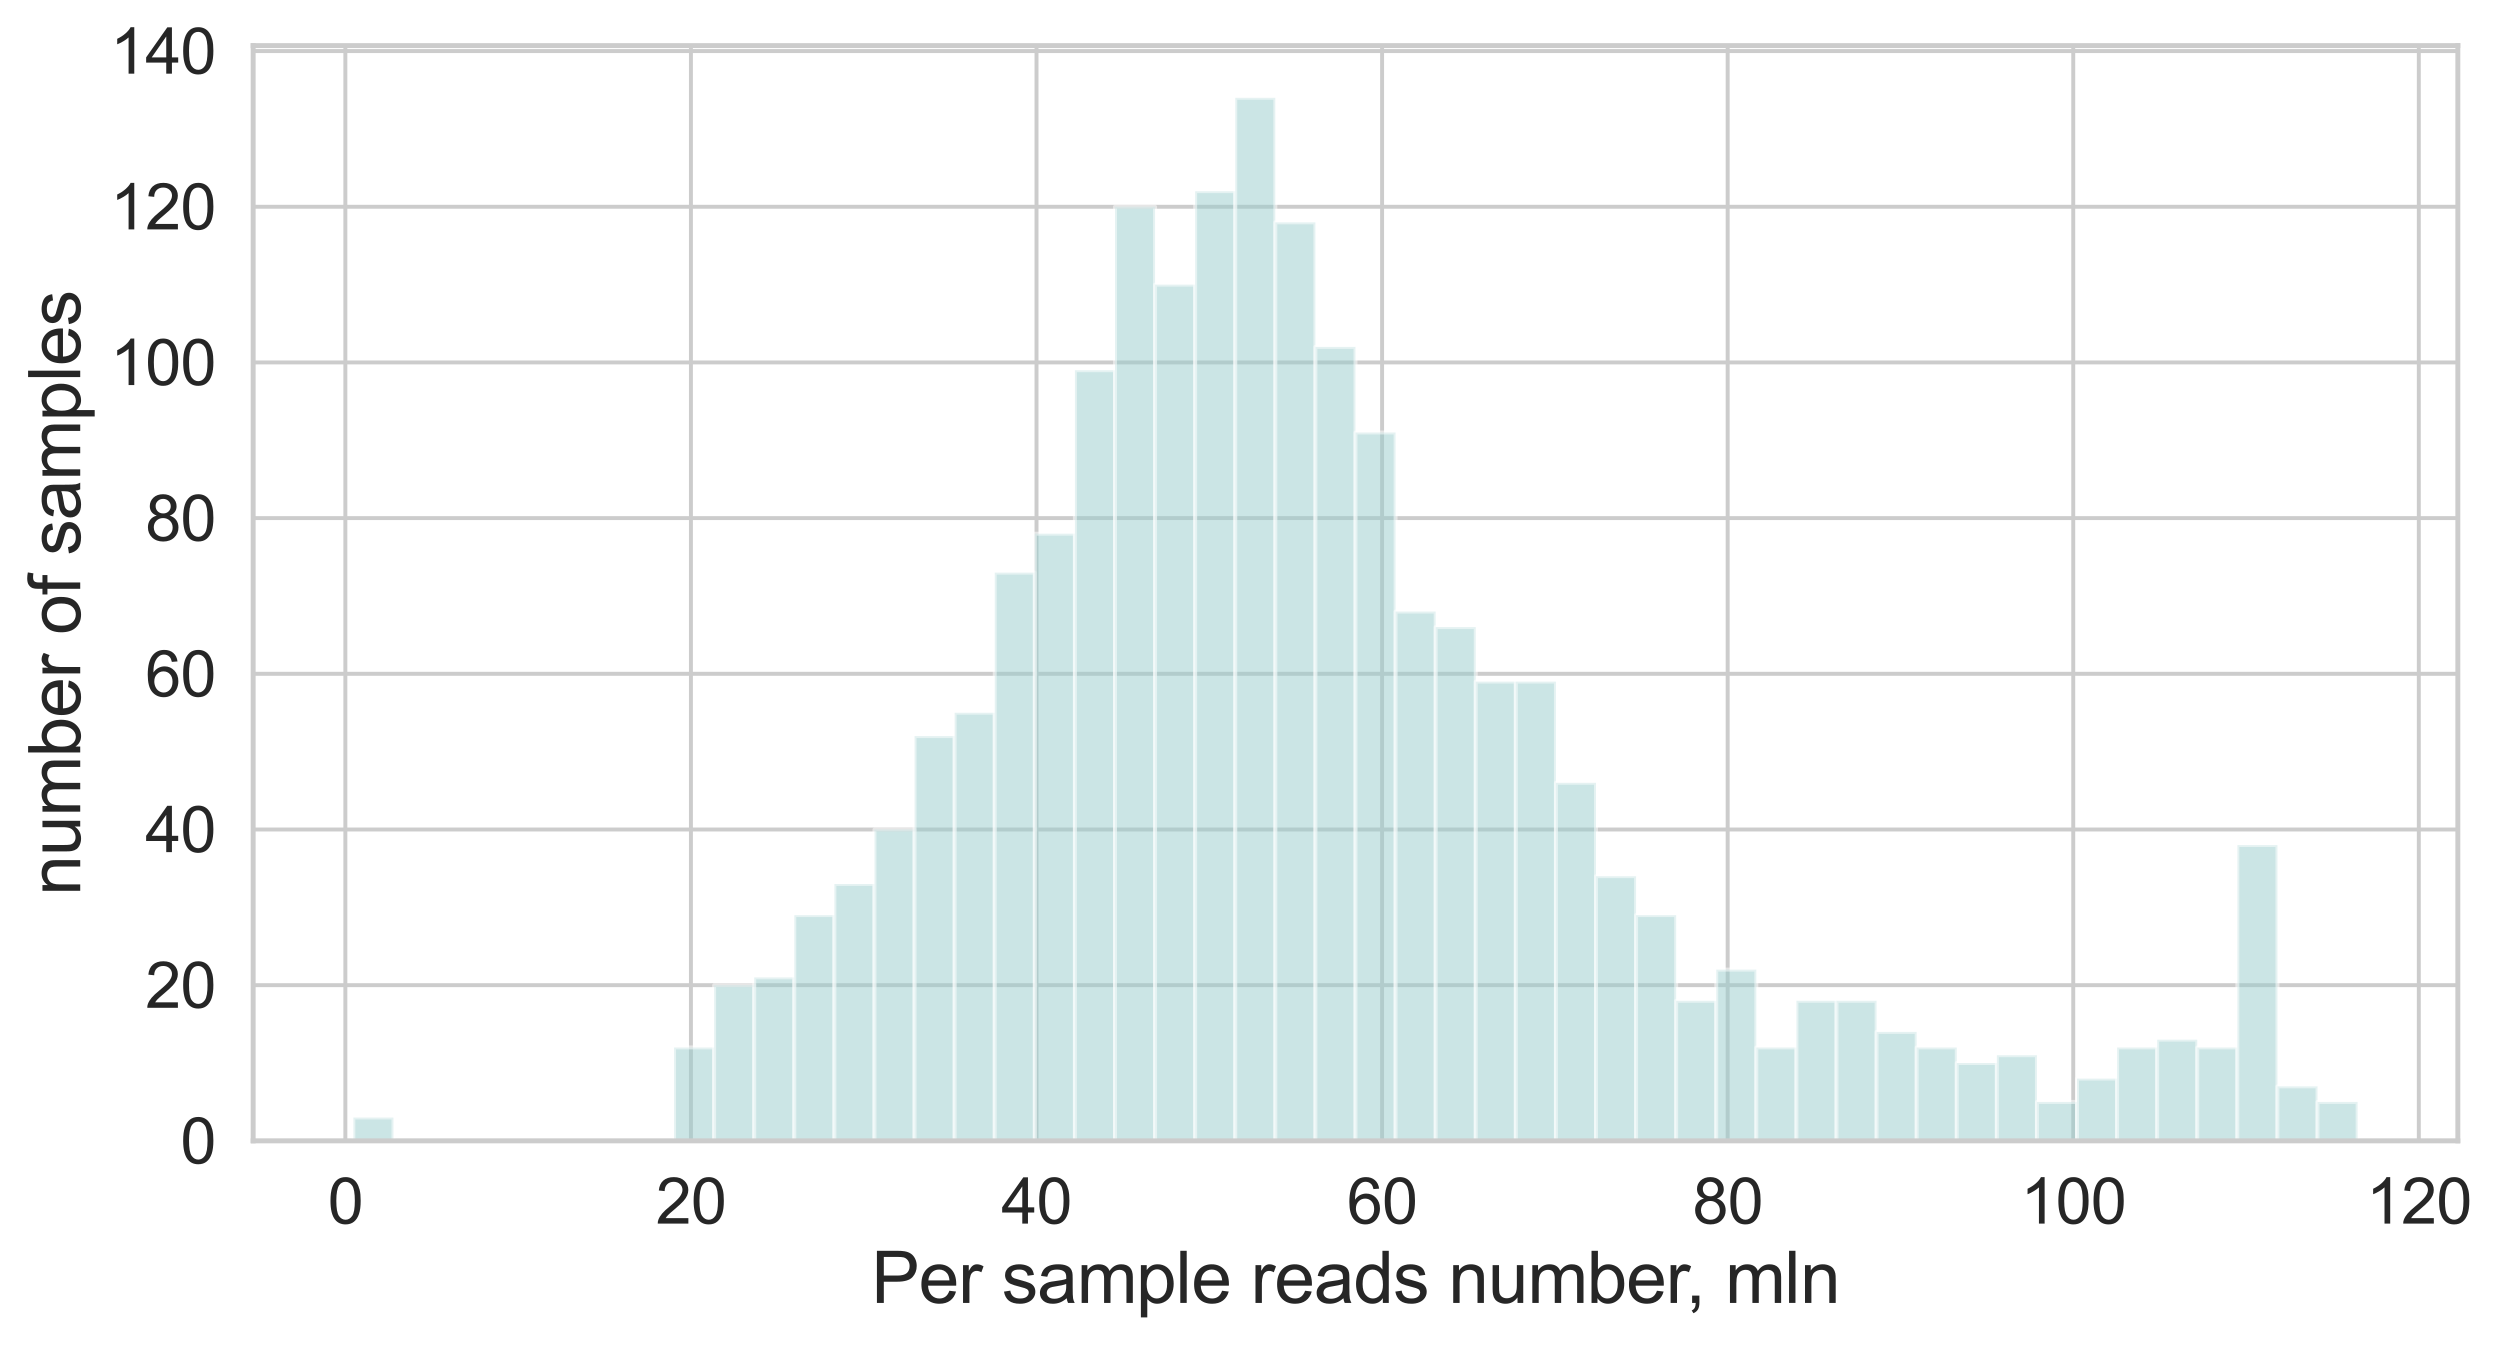 <?xml version="1.0" encoding="utf-8" standalone="no"?>
<!DOCTYPE svg PUBLIC "-//W3C//DTD SVG 1.1//EN"
  "http://www.w3.org/Graphics/SVG/1.1/DTD/svg11.dtd">
<svg xmlns:xlink="http://www.w3.org/1999/xlink" width="632.746pt" height="340.541pt" viewBox="0 0 632.746 340.541" xmlns="http://www.w3.org/2000/svg" version="1.1">
 <defs>
  <style type="text/css">*{stroke-linejoin: round; stroke-linecap: butt}</style>
 </defs>
 <g id="figure_1">
  <g id="patch_1">
   <path d="M 0 340.541 
L 632.746 340.541 
L 632.746 0 
L 0 0 
z
" style="fill: #ffffff"/>
  </g>
  <g id="axes_1">
   <g id="patch_2">
    <path d="M 64.073 288.747 
L 622.073 288.747 
L 622.073 11.547 
L 64.073 11.547 
z
" style="fill: #ffffff"/>
   </g>
   <g id="matplotlib.axis_1">
    <g id="xtick_1">
     <g id="line2d_1">
      <path d="M 87.408 288.747 
L 87.408 11.547 
" clip-path="url(#pf1a69d5cc5)" style="fill: none; stroke: #cccccc; stroke-linecap: round"/>
     </g>
     <g id="text_1">
      <!-- 0 -->
      <g style="fill: #262626" transform="translate(82.96 309.7) scale(0.16 -0.16)">
       <defs>
        <path id="ArialMT-30" d="M 266 2259 
Q 266 3072 433 3567 
Q 600 4063 929 4331 
Q 1259 4600 1759 4600 
Q 2128 4600 2406 4451 
Q 2684 4303 2865 4023 
Q 3047 3744 3150 3342 
Q 3253 2941 3253 2259 
Q 3253 1453 3087 958 
Q 2922 463 2592 192 
Q 2263 -78 1759 -78 
Q 1097 -78 719 397 
Q 266 969 266 2259 
z
M 844 2259 
Q 844 1131 1108 757 
Q 1372 384 1759 384 
Q 2147 384 2411 759 
Q 2675 1134 2675 2259 
Q 2675 3391 2411 3762 
Q 2147 4134 1753 4134 
Q 1366 4134 1134 3806 
Q 844 3388 844 2259 
z
" transform="scale(0.016)"/>
       </defs>
       <use xlink:href="#ArialMT-30"/>
      </g>
     </g>
    </g>
    <g id="xtick_2">
     <g id="line2d_2">
      <path d="M 174.873 288.747 
L 174.873 11.547 
" clip-path="url(#pf1a69d5cc5)" style="fill: none; stroke: #cccccc; stroke-linecap: round"/>
     </g>
     <g id="text_2">
      <!-- 20 -->
      <g style="fill: #262626" transform="translate(165.976 309.7) scale(0.16 -0.16)">
       <defs>
        <path id="ArialMT-32" d="M 3222 541 
L 3222 0 
L 194 0 
Q 188 203 259 391 
Q 375 700 629 1000 
Q 884 1300 1366 1694 
Q 2113 2306 2375 2664 
Q 2638 3022 2638 3341 
Q 2638 3675 2398 3904 
Q 2159 4134 1775 4134 
Q 1369 4134 1125 3890 
Q 881 3647 878 3216 
L 300 3275 
Q 359 3922 746 4261 
Q 1134 4600 1788 4600 
Q 2447 4600 2831 4234 
Q 3216 3869 3216 3328 
Q 3216 3053 3103 2787 
Q 2991 2522 2730 2228 
Q 2469 1934 1863 1422 
Q 1356 997 1212 845 
Q 1069 694 975 541 
L 3222 541 
z
" transform="scale(0.016)"/>
       </defs>
       <use xlink:href="#ArialMT-32"/>
       <use xlink:href="#ArialMT-30" x="55.615"/>
      </g>
     </g>
    </g>
    <g id="xtick_3">
     <g id="line2d_3">
      <path d="M 262.339 288.747 
L 262.339 11.547 
" clip-path="url(#pf1a69d5cc5)" style="fill: none; stroke: #cccccc; stroke-linecap: round"/>
     </g>
     <g id="text_3">
      <!-- 40 -->
      <g style="fill: #262626" transform="translate(253.441 309.7) scale(0.16 -0.16)">
       <defs>
        <path id="ArialMT-34" d="M 2069 0 
L 2069 1097 
L 81 1097 
L 81 1613 
L 2172 4581 
L 2631 4581 
L 2631 1613 
L 3250 1613 
L 3250 1097 
L 2631 1097 
L 2631 0 
L 2069 0 
z
M 2069 1613 
L 2069 3678 
L 634 1613 
L 2069 1613 
z
" transform="scale(0.016)"/>
       </defs>
       <use xlink:href="#ArialMT-34"/>
       <use xlink:href="#ArialMT-30" x="55.615"/>
      </g>
     </g>
    </g>
    <g id="xtick_4">
     <g id="line2d_4">
      <path d="M 349.804 288.747 
L 349.804 11.547 
" clip-path="url(#pf1a69d5cc5)" style="fill: none; stroke: #cccccc; stroke-linecap: round"/>
     </g>
     <g id="text_4">
      <!-- 60 -->
      <g style="fill: #262626" transform="translate(340.906 309.7) scale(0.16 -0.16)">
       <defs>
        <path id="ArialMT-36" d="M 3184 3459 
L 2625 3416 
Q 2550 3747 2413 3897 
Q 2184 4138 1850 4138 
Q 1581 4138 1378 3988 
Q 1113 3794 959 3422 
Q 806 3050 800 2363 
Q 1003 2672 1297 2822 
Q 1591 2972 1913 2972 
Q 2475 2972 2870 2558 
Q 3266 2144 3266 1488 
Q 3266 1056 3080 686 
Q 2894 316 2569 119 
Q 2244 -78 1831 -78 
Q 1128 -78 684 439 
Q 241 956 241 2144 
Q 241 3472 731 4075 
Q 1159 4600 1884 4600 
Q 2425 4600 2770 4297 
Q 3116 3994 3184 3459 
z
M 888 1484 
Q 888 1194 1011 928 
Q 1134 663 1356 523 
Q 1578 384 1822 384 
Q 2178 384 2434 671 
Q 2691 959 2691 1453 
Q 2691 1928 2437 2201 
Q 2184 2475 1800 2475 
Q 1419 2475 1153 2201 
Q 888 1928 888 1484 
z
" transform="scale(0.016)"/>
       </defs>
       <use xlink:href="#ArialMT-36"/>
       <use xlink:href="#ArialMT-30" x="55.615"/>
      </g>
     </g>
    </g>
    <g id="xtick_5">
     <g id="line2d_5">
      <path d="M 437.269 288.747 
L 437.269 11.547 
" clip-path="url(#pf1a69d5cc5)" style="fill: none; stroke: #cccccc; stroke-linecap: round"/>
     </g>
     <g id="text_5">
      <!-- 80 -->
      <g style="fill: #262626" transform="translate(428.371 309.7) scale(0.16 -0.16)">
       <defs>
        <path id="ArialMT-38" d="M 1131 2484 
Q 781 2613 612 2850 
Q 444 3088 444 3419 
Q 444 3919 803 4259 
Q 1163 4600 1759 4600 
Q 2359 4600 2725 4251 
Q 3091 3903 3091 3403 
Q 3091 3084 2923 2848 
Q 2756 2613 2416 2484 
Q 2838 2347 3058 2040 
Q 3278 1734 3278 1309 
Q 3278 722 2862 322 
Q 2447 -78 1769 -78 
Q 1091 -78 675 323 
Q 259 725 259 1325 
Q 259 1772 486 2073 
Q 713 2375 1131 2484 
z
M 1019 3438 
Q 1019 3113 1228 2906 
Q 1438 2700 1772 2700 
Q 2097 2700 2305 2904 
Q 2513 3109 2513 3406 
Q 2513 3716 2298 3927 
Q 2084 4138 1766 4138 
Q 1444 4138 1231 3931 
Q 1019 3725 1019 3438 
z
M 838 1322 
Q 838 1081 952 856 
Q 1066 631 1291 507 
Q 1516 384 1775 384 
Q 2178 384 2440 643 
Q 2703 903 2703 1303 
Q 2703 1709 2433 1975 
Q 2163 2241 1756 2241 
Q 1359 2241 1098 1978 
Q 838 1716 838 1322 
z
" transform="scale(0.016)"/>
       </defs>
       <use xlink:href="#ArialMT-38"/>
       <use xlink:href="#ArialMT-30" x="55.615"/>
      </g>
     </g>
    </g>
    <g id="xtick_6">
     <g id="line2d_6">
      <path d="M 524.734 288.747 
L 524.734 11.547 
" clip-path="url(#pf1a69d5cc5)" style="fill: none; stroke: #cccccc; stroke-linecap: round"/>
     </g>
     <g id="text_6">
      <!-- 100 -->
      <g style="fill: #262626" transform="translate(511.388 309.7) scale(0.16 -0.16)">
       <defs>
        <path id="ArialMT-31" d="M 2384 0 
L 1822 0 
L 1822 3584 
Q 1619 3391 1289 3197 
Q 959 3003 697 2906 
L 697 3450 
Q 1169 3672 1522 3987 
Q 1875 4303 2022 4600 
L 2384 4600 
L 2384 0 
z
" transform="scale(0.016)"/>
       </defs>
       <use xlink:href="#ArialMT-31"/>
       <use xlink:href="#ArialMT-30" x="55.615"/>
       <use xlink:href="#ArialMT-30" x="111.23"/>
      </g>
     </g>
    </g>
    <g id="xtick_7">
     <g id="line2d_7">
      <path d="M 612.199 288.747 
L 612.199 11.547 
" clip-path="url(#pf1a69d5cc5)" style="fill: none; stroke: #cccccc; stroke-linecap: round"/>
     </g>
     <g id="text_7">
      <!-- 120 -->
      <g style="fill: #262626" transform="translate(598.853 309.7) scale(0.16 -0.16)">
       <use xlink:href="#ArialMT-31"/>
       <use xlink:href="#ArialMT-32" x="55.615"/>
       <use xlink:href="#ArialMT-30" x="111.23"/>
      </g>
     </g>
    </g>
    <g id="text_8">
     <!-- Per sample reads number, mln -->
     <g style="fill: #262626" transform="translate(220.526 329.764) scale(0.18 -0.18)">
      <defs>
       <path id="ArialMT-50" d="M 494 0 
L 494 4581 
L 2222 4581 
Q 2678 4581 2919 4538 
Q 3256 4481 3484 4323 
Q 3713 4166 3852 3881 
Q 3991 3597 3991 3256 
Q 3991 2672 3619 2267 
Q 3247 1863 2275 1863 
L 1100 1863 
L 1100 0 
L 494 0 
z
M 1100 2403 
L 2284 2403 
Q 2872 2403 3119 2622 
Q 3366 2841 3366 3238 
Q 3366 3525 3220 3729 
Q 3075 3934 2838 4000 
Q 2684 4041 2272 4041 
L 1100 4041 
L 1100 2403 
z
" transform="scale(0.016)"/>
       <path id="ArialMT-65" d="M 2694 1069 
L 3275 997 
Q 3138 488 2766 206 
Q 2394 -75 1816 -75 
Q 1088 -75 661 373 
Q 234 822 234 1631 
Q 234 2469 665 2931 
Q 1097 3394 1784 3394 
Q 2450 3394 2872 2941 
Q 3294 2488 3294 1666 
Q 3294 1616 3291 1516 
L 816 1516 
Q 847 969 1125 678 
Q 1403 388 1819 388 
Q 2128 388 2347 550 
Q 2566 713 2694 1069 
z
M 847 1978 
L 2700 1978 
Q 2663 2397 2488 2606 
Q 2219 2931 1791 2931 
Q 1403 2931 1139 2672 
Q 875 2413 847 1978 
z
" transform="scale(0.016)"/>
       <path id="ArialMT-72" d="M 416 0 
L 416 3319 
L 922 3319 
L 922 2816 
Q 1116 3169 1280 3281 
Q 1444 3394 1641 3394 
Q 1925 3394 2219 3213 
L 2025 2691 
Q 1819 2813 1613 2813 
Q 1428 2813 1281 2702 
Q 1134 2591 1072 2394 
Q 978 2094 978 1738 
L 978 0 
L 416 0 
z
" transform="scale(0.016)"/>
       <path id="ArialMT-20" transform="scale(0.016)"/>
       <path id="ArialMT-73" d="M 197 991 
L 753 1078 
Q 800 744 1014 566 
Q 1228 388 1613 388 
Q 2000 388 2187 545 
Q 2375 703 2375 916 
Q 2375 1106 2209 1216 
Q 2094 1291 1634 1406 
Q 1016 1563 777 1677 
Q 538 1791 414 1992 
Q 291 2194 291 2438 
Q 291 2659 392 2848 
Q 494 3038 669 3163 
Q 800 3259 1026 3326 
Q 1253 3394 1513 3394 
Q 1903 3394 2198 3281 
Q 2494 3169 2634 2976 
Q 2775 2784 2828 2463 
L 2278 2388 
Q 2241 2644 2061 2787 
Q 1881 2931 1553 2931 
Q 1166 2931 1000 2803 
Q 834 2675 834 2503 
Q 834 2394 903 2306 
Q 972 2216 1119 2156 
Q 1203 2125 1616 2013 
Q 2213 1853 2448 1751 
Q 2684 1650 2818 1456 
Q 2953 1263 2953 975 
Q 2953 694 2789 445 
Q 2625 197 2315 61 
Q 2006 -75 1616 -75 
Q 969 -75 630 194 
Q 291 463 197 991 
z
" transform="scale(0.016)"/>
       <path id="ArialMT-61" d="M 2588 409 
Q 2275 144 1986 34 
Q 1697 -75 1366 -75 
Q 819 -75 525 192 
Q 231 459 231 875 
Q 231 1119 342 1320 
Q 453 1522 633 1644 
Q 813 1766 1038 1828 
Q 1203 1872 1538 1913 
Q 2219 1994 2541 2106 
Q 2544 2222 2544 2253 
Q 2544 2597 2384 2738 
Q 2169 2928 1744 2928 
Q 1347 2928 1158 2789 
Q 969 2650 878 2297 
L 328 2372 
Q 403 2725 575 2942 
Q 747 3159 1072 3276 
Q 1397 3394 1825 3394 
Q 2250 3394 2515 3294 
Q 2781 3194 2906 3042 
Q 3031 2891 3081 2659 
Q 3109 2516 3109 2141 
L 3109 1391 
Q 3109 606 3145 398 
Q 3181 191 3288 0 
L 2700 0 
Q 2613 175 2588 409 
z
M 2541 1666 
Q 2234 1541 1622 1453 
Q 1275 1403 1131 1340 
Q 988 1278 909 1158 
Q 831 1038 831 891 
Q 831 666 1001 516 
Q 1172 366 1500 366 
Q 1825 366 2078 508 
Q 2331 650 2450 897 
Q 2541 1088 2541 1459 
L 2541 1666 
z
" transform="scale(0.016)"/>
       <path id="ArialMT-6d" d="M 422 0 
L 422 3319 
L 925 3319 
L 925 2853 
Q 1081 3097 1340 3245 
Q 1600 3394 1931 3394 
Q 2300 3394 2536 3241 
Q 2772 3088 2869 2813 
Q 3263 3394 3894 3394 
Q 4388 3394 4653 3120 
Q 4919 2847 4919 2278 
L 4919 0 
L 4359 0 
L 4359 2091 
Q 4359 2428 4304 2576 
Q 4250 2725 4106 2815 
Q 3963 2906 3769 2906 
Q 3419 2906 3187 2673 
Q 2956 2441 2956 1928 
L 2956 0 
L 2394 0 
L 2394 2156 
Q 2394 2531 2256 2718 
Q 2119 2906 1806 2906 
Q 1569 2906 1367 2781 
Q 1166 2656 1075 2415 
Q 984 2175 984 1722 
L 984 0 
L 422 0 
z
" transform="scale(0.016)"/>
       <path id="ArialMT-70" d="M 422 -1272 
L 422 3319 
L 934 3319 
L 934 2888 
Q 1116 3141 1344 3267 
Q 1572 3394 1897 3394 
Q 2322 3394 2647 3175 
Q 2972 2956 3137 2557 
Q 3303 2159 3303 1684 
Q 3303 1175 3120 767 
Q 2938 359 2589 142 
Q 2241 -75 1856 -75 
Q 1575 -75 1351 44 
Q 1128 163 984 344 
L 984 -1272 
L 422 -1272 
z
M 931 1641 
Q 931 1000 1190 694 
Q 1450 388 1819 388 
Q 2194 388 2461 705 
Q 2728 1022 2728 1688 
Q 2728 2322 2467 2637 
Q 2206 2953 1844 2953 
Q 1484 2953 1207 2617 
Q 931 2281 931 1641 
z
" transform="scale(0.016)"/>
       <path id="ArialMT-6c" d="M 409 0 
L 409 4581 
L 972 4581 
L 972 0 
L 409 0 
z
" transform="scale(0.016)"/>
       <path id="ArialMT-64" d="M 2575 0 
L 2575 419 
Q 2259 -75 1647 -75 
Q 1250 -75 917 144 
Q 584 363 401 755 
Q 219 1147 219 1656 
Q 219 2153 384 2558 
Q 550 2963 881 3178 
Q 1213 3394 1622 3394 
Q 1922 3394 2156 3267 
Q 2391 3141 2538 2938 
L 2538 4581 
L 3097 4581 
L 3097 0 
L 2575 0 
z
M 797 1656 
Q 797 1019 1065 703 
Q 1334 388 1700 388 
Q 2069 388 2326 689 
Q 2584 991 2584 1609 
Q 2584 2291 2321 2609 
Q 2059 2928 1675 2928 
Q 1300 2928 1048 2622 
Q 797 2316 797 1656 
z
" transform="scale(0.016)"/>
       <path id="ArialMT-6e" d="M 422 0 
L 422 3319 
L 928 3319 
L 928 2847 
Q 1294 3394 1984 3394 
Q 2284 3394 2536 3286 
Q 2788 3178 2913 3003 
Q 3038 2828 3088 2588 
Q 3119 2431 3119 2041 
L 3119 0 
L 2556 0 
L 2556 2019 
Q 2556 2363 2490 2533 
Q 2425 2703 2258 2804 
Q 2091 2906 1866 2906 
Q 1506 2906 1245 2678 
Q 984 2450 984 1813 
L 984 0 
L 422 0 
z
" transform="scale(0.016)"/>
       <path id="ArialMT-75" d="M 2597 0 
L 2597 488 
Q 2209 -75 1544 -75 
Q 1250 -75 995 37 
Q 741 150 617 320 
Q 494 491 444 738 
Q 409 903 409 1263 
L 409 3319 
L 972 3319 
L 972 1478 
Q 972 1038 1006 884 
Q 1059 663 1231 536 
Q 1403 409 1656 409 
Q 1909 409 2131 539 
Q 2353 669 2445 892 
Q 2538 1116 2538 1541 
L 2538 3319 
L 3100 3319 
L 3100 0 
L 2597 0 
z
" transform="scale(0.016)"/>
       <path id="ArialMT-62" d="M 941 0 
L 419 0 
L 419 4581 
L 981 4581 
L 981 2947 
Q 1338 3394 1891 3394 
Q 2197 3394 2470 3270 
Q 2744 3147 2920 2923 
Q 3097 2700 3197 2384 
Q 3297 2069 3297 1709 
Q 3297 856 2875 390 
Q 2453 -75 1863 -75 
Q 1275 -75 941 416 
L 941 0 
z
M 934 1684 
Q 934 1088 1097 822 
Q 1363 388 1816 388 
Q 2184 388 2453 708 
Q 2722 1028 2722 1663 
Q 2722 2313 2464 2622 
Q 2206 2931 1841 2931 
Q 1472 2931 1203 2611 
Q 934 2291 934 1684 
z
" transform="scale(0.016)"/>
       <path id="ArialMT-2c" d="M 569 0 
L 569 641 
L 1209 641 
L 1209 0 
Q 1209 -353 1084 -570 
Q 959 -788 688 -906 
L 531 -666 
Q 709 -588 793 -436 
Q 878 -284 888 0 
L 569 0 
z
" transform="scale(0.016)"/>
      </defs>
      <use xlink:href="#ArialMT-50"/>
      <use xlink:href="#ArialMT-65" x="66.699"/>
      <use xlink:href="#ArialMT-72" x="122.314"/>
      <use xlink:href="#ArialMT-20" x="155.615"/>
      <use xlink:href="#ArialMT-73" x="183.398"/>
      <use xlink:href="#ArialMT-61" x="233.398"/>
      <use xlink:href="#ArialMT-6d" x="289.014"/>
      <use xlink:href="#ArialMT-70" x="372.314"/>
      <use xlink:href="#ArialMT-6c" x="427.93"/>
      <use xlink:href="#ArialMT-65" x="450.146"/>
      <use xlink:href="#ArialMT-20" x="505.762"/>
      <use xlink:href="#ArialMT-72" x="533.545"/>
      <use xlink:href="#ArialMT-65" x="566.846"/>
      <use xlink:href="#ArialMT-61" x="622.461"/>
      <use xlink:href="#ArialMT-64" x="678.076"/>
      <use xlink:href="#ArialMT-73" x="733.691"/>
      <use xlink:href="#ArialMT-20" x="783.691"/>
      <use xlink:href="#ArialMT-6e" x="811.475"/>
      <use xlink:href="#ArialMT-75" x="867.09"/>
      <use xlink:href="#ArialMT-6d" x="922.705"/>
      <use xlink:href="#ArialMT-62" x="1006.006"/>
      <use xlink:href="#ArialMT-65" x="1061.621"/>
      <use xlink:href="#ArialMT-72" x="1117.236"/>
      <use xlink:href="#ArialMT-2c" x="1145.037"/>
      <use xlink:href="#ArialMT-20" x="1172.82"/>
      <use xlink:href="#ArialMT-6d" x="1200.604"/>
      <use xlink:href="#ArialMT-6c" x="1283.904"/>
      <use xlink:href="#ArialMT-6e" x="1306.121"/>
     </g>
    </g>
   </g>
   <g id="matplotlib.axis_2">
    <g id="ytick_1">
     <g id="line2d_8">
      <path d="M 64.073 288.747 
L 622.073 288.747 
" clip-path="url(#pf1a69d5cc5)" style="fill: none; stroke: #cccccc; stroke-linecap: round"/>
     </g>
     <g id="text_9">
      <!-- 0 -->
      <g style="fill: #262626" transform="translate(45.676 294.473) scale(0.16 -0.16)">
       <use xlink:href="#ArialMT-30"/>
      </g>
     </g>
    </g>
    <g id="ytick_2">
     <g id="line2d_9">
      <path d="M 64.073 249.344 
L 622.073 249.344 
" clip-path="url(#pf1a69d5cc5)" style="fill: none; stroke: #cccccc; stroke-linecap: round"/>
     </g>
     <g id="text_10">
      <!-- 20 -->
      <g style="fill: #262626" transform="translate(36.778 255.07) scale(0.16 -0.16)">
       <use xlink:href="#ArialMT-32"/>
       <use xlink:href="#ArialMT-30" x="55.615"/>
      </g>
     </g>
    </g>
    <g id="ytick_3">
     <g id="line2d_10">
      <path d="M 64.073 209.941 
L 622.073 209.941 
" clip-path="url(#pf1a69d5cc5)" style="fill: none; stroke: #cccccc; stroke-linecap: round"/>
     </g>
     <g id="text_11">
      <!-- 40 -->
      <g style="fill: #262626" transform="translate(36.778 215.667) scale(0.16 -0.16)">
       <use xlink:href="#ArialMT-34"/>
       <use xlink:href="#ArialMT-30" x="55.615"/>
      </g>
     </g>
    </g>
    <g id="ytick_4">
     <g id="line2d_11">
      <path d="M 64.073 170.538 
L 622.073 170.538 
" clip-path="url(#pf1a69d5cc5)" style="fill: none; stroke: #cccccc; stroke-linecap: round"/>
     </g>
     <g id="text_12">
      <!-- 60 -->
      <g style="fill: #262626" transform="translate(36.778 176.264) scale(0.16 -0.16)">
       <use xlink:href="#ArialMT-36"/>
       <use xlink:href="#ArialMT-30" x="55.615"/>
      </g>
     </g>
    </g>
    <g id="ytick_5">
     <g id="line2d_12">
      <path d="M 64.073 131.135 
L 622.073 131.135 
" clip-path="url(#pf1a69d5cc5)" style="fill: none; stroke: #cccccc; stroke-linecap: round"/>
     </g>
     <g id="text_13">
      <!-- 80 -->
      <g style="fill: #262626" transform="translate(36.778 136.861) scale(0.16 -0.16)">
       <use xlink:href="#ArialMT-38"/>
       <use xlink:href="#ArialMT-30" x="55.615"/>
      </g>
     </g>
    </g>
    <g id="ytick_6">
     <g id="line2d_13">
      <path d="M 64.073 91.732 
L 622.073 91.732 
" clip-path="url(#pf1a69d5cc5)" style="fill: none; stroke: #cccccc; stroke-linecap: round"/>
     </g>
     <g id="text_14">
      <!-- 100 -->
      <g style="fill: #262626" transform="translate(27.881 97.458) scale(0.16 -0.16)">
       <use xlink:href="#ArialMT-31"/>
       <use xlink:href="#ArialMT-30" x="55.615"/>
       <use xlink:href="#ArialMT-30" x="111.23"/>
      </g>
     </g>
    </g>
    <g id="ytick_7">
     <g id="line2d_14">
      <path d="M 64.073 52.329 
L 622.073 52.329 
" clip-path="url(#pf1a69d5cc5)" style="fill: none; stroke: #cccccc; stroke-linecap: round"/>
     </g>
     <g id="text_15">
      <!-- 120 -->
      <g style="fill: #262626" transform="translate(27.881 58.055) scale(0.16 -0.16)">
       <use xlink:href="#ArialMT-31"/>
       <use xlink:href="#ArialMT-32" x="55.615"/>
       <use xlink:href="#ArialMT-30" x="111.23"/>
      </g>
     </g>
    </g>
    <g id="ytick_8">
     <g id="line2d_15">
      <path d="M 64.073 12.926 
L 622.073 12.926 
" clip-path="url(#pf1a69d5cc5)" style="fill: none; stroke: #cccccc; stroke-linecap: round"/>
     </g>
     <g id="text_16">
      <!-- 140 -->
      <g style="fill: #262626" transform="translate(27.881 18.652) scale(0.16 -0.16)">
       <use xlink:href="#ArialMT-31"/>
       <use xlink:href="#ArialMT-34" x="55.615"/>
       <use xlink:href="#ArialMT-30" x="111.23"/>
      </g>
     </g>
    </g>
    <g id="text_17">
     <!-- number of samples -->
     <g style="fill: #262626" transform="translate(20.303 226.677) rotate(-90) scale(0.18 -0.18)">
      <defs>
       <path id="ArialMT-6f" d="M 213 1659 
Q 213 2581 725 3025 
Q 1153 3394 1769 3394 
Q 2453 3394 2887 2945 
Q 3322 2497 3322 1706 
Q 3322 1066 3130 698 
Q 2938 331 2570 128 
Q 2203 -75 1769 -75 
Q 1072 -75 642 372 
Q 213 819 213 1659 
z
M 791 1659 
Q 791 1022 1069 705 
Q 1347 388 1769 388 
Q 2188 388 2466 706 
Q 2744 1025 2744 1678 
Q 2744 2294 2464 2611 
Q 2184 2928 1769 2928 
Q 1347 2928 1069 2612 
Q 791 2297 791 1659 
z
" transform="scale(0.016)"/>
       <path id="ArialMT-66" d="M 556 0 
L 556 2881 
L 59 2881 
L 59 3319 
L 556 3319 
L 556 3672 
Q 556 4006 616 4169 
Q 697 4388 901 4523 
Q 1106 4659 1475 4659 
Q 1713 4659 2000 4603 
L 1916 4113 
Q 1741 4144 1584 4144 
Q 1328 4144 1222 4034 
Q 1116 3925 1116 3625 
L 1116 3319 
L 1763 3319 
L 1763 2881 
L 1116 2881 
L 1116 0 
L 556 0 
z
" transform="scale(0.016)"/>
      </defs>
      <use xlink:href="#ArialMT-6e"/>
      <use xlink:href="#ArialMT-75" x="55.615"/>
      <use xlink:href="#ArialMT-6d" x="111.23"/>
      <use xlink:href="#ArialMT-62" x="194.531"/>
      <use xlink:href="#ArialMT-65" x="250.146"/>
      <use xlink:href="#ArialMT-72" x="305.762"/>
      <use xlink:href="#ArialMT-20" x="339.062"/>
      <use xlink:href="#ArialMT-6f" x="366.846"/>
      <use xlink:href="#ArialMT-66" x="422.461"/>
      <use xlink:href="#ArialMT-20" x="450.244"/>
      <use xlink:href="#ArialMT-73" x="478.027"/>
      <use xlink:href="#ArialMT-61" x="528.027"/>
      <use xlink:href="#ArialMT-6d" x="583.643"/>
      <use xlink:href="#ArialMT-70" x="666.943"/>
      <use xlink:href="#ArialMT-6c" x="722.559"/>
      <use xlink:href="#ArialMT-65" x="744.775"/>
      <use xlink:href="#ArialMT-73" x="800.391"/>
     </g>
    </g>
   </g>
   <g id="patch_3">
    <path d="M 89.437 288.747 
L 99.583 288.747 
L 99.583 282.837 
L 89.437 282.837 
z
" clip-path="url(#pf1a69d5cc5)" style="fill: #99cccd; opacity: 0.5; stroke: #ffffff; stroke-linejoin: miter"/>
   </g>
   <g id="patch_4">
    <path d="M 99.583 288.747 
L 109.728 288.747 
L 109.728 288.747 
L 99.583 288.747 
z
" clip-path="url(#pf1a69d5cc5)" style="fill: #99cccd; opacity: 0.5; stroke: #ffffff; stroke-linejoin: miter"/>
   </g>
   <g id="patch_5">
    <path d="M 109.728 288.747 
L 119.873 288.747 
L 119.873 288.747 
L 109.728 288.747 
z
" clip-path="url(#pf1a69d5cc5)" style="fill: #99cccd; opacity: 0.5; stroke: #ffffff; stroke-linejoin: miter"/>
   </g>
   <g id="patch_6">
    <path d="M 119.873 288.747 
L 130.019 288.747 
L 130.019 288.747 
L 119.873 288.747 
z
" clip-path="url(#pf1a69d5cc5)" style="fill: #99cccd; opacity: 0.5; stroke: #ffffff; stroke-linejoin: miter"/>
   </g>
   <g id="patch_7">
    <path d="M 130.019 288.747 
L 140.164 288.747 
L 140.164 288.747 
L 130.019 288.747 
z
" clip-path="url(#pf1a69d5cc5)" style="fill: #99cccd; opacity: 0.5; stroke: #ffffff; stroke-linejoin: miter"/>
   </g>
   <g id="patch_8">
    <path d="M 140.164 288.747 
L 150.31 288.747 
L 150.31 288.747 
L 140.164 288.747 
z
" clip-path="url(#pf1a69d5cc5)" style="fill: #99cccd; opacity: 0.5; stroke: #ffffff; stroke-linejoin: miter"/>
   </g>
   <g id="patch_9">
    <path d="M 150.31 288.747 
L 160.455 288.747 
L 160.455 288.747 
L 150.31 288.747 
z
" clip-path="url(#pf1a69d5cc5)" style="fill: #99cccd; opacity: 0.5; stroke: #ffffff; stroke-linejoin: miter"/>
   </g>
   <g id="patch_10">
    <path d="M 160.455 288.747 
L 170.601 288.747 
L 170.601 288.747 
L 160.455 288.747 
z
" clip-path="url(#pf1a69d5cc5)" style="fill: #99cccd; opacity: 0.5; stroke: #ffffff; stroke-linejoin: miter"/>
   </g>
   <g id="patch_11">
    <path d="M 170.601 288.747 
L 180.746 288.747 
L 180.746 265.105 
L 170.601 265.105 
z
" clip-path="url(#pf1a69d5cc5)" style="fill: #99cccd; opacity: 0.5; stroke: #ffffff; stroke-linejoin: miter"/>
   </g>
   <g id="patch_12">
    <path d="M 180.746 288.747 
L 190.892 288.747 
L 190.892 249.344 
L 180.746 249.344 
z
" clip-path="url(#pf1a69d5cc5)" style="fill: #99cccd; opacity: 0.5; stroke: #ffffff; stroke-linejoin: miter"/>
   </g>
   <g id="patch_13">
    <path d="M 190.892 288.747 
L 201.037 288.747 
L 201.037 247.374 
L 190.892 247.374 
z
" clip-path="url(#pf1a69d5cc5)" style="fill: #99cccd; opacity: 0.5; stroke: #ffffff; stroke-linejoin: miter"/>
   </g>
   <g id="patch_14">
    <path d="M 201.037 288.747 
L 211.183 288.747 
L 211.183 231.613 
L 201.037 231.613 
z
" clip-path="url(#pf1a69d5cc5)" style="fill: #99cccd; opacity: 0.5; stroke: #ffffff; stroke-linejoin: miter"/>
   </g>
   <g id="patch_15">
    <path d="M 211.183 288.747 
L 221.328 288.747 
L 221.328 223.732 
L 211.183 223.732 
z
" clip-path="url(#pf1a69d5cc5)" style="fill: #99cccd; opacity: 0.5; stroke: #ffffff; stroke-linejoin: miter"/>
   </g>
   <g id="patch_16">
    <path d="M 221.328 288.747 
L 231.473 288.747 
L 231.473 209.941 
L 221.328 209.941 
z
" clip-path="url(#pf1a69d5cc5)" style="fill: #99cccd; opacity: 0.5; stroke: #ffffff; stroke-linejoin: miter"/>
   </g>
   <g id="patch_17">
    <path d="M 231.473 288.747 
L 241.619 288.747 
L 241.619 186.299 
L 231.473 186.299 
z
" clip-path="url(#pf1a69d5cc5)" style="fill: #99cccd; opacity: 0.5; stroke: #ffffff; stroke-linejoin: miter"/>
   </g>
   <g id="patch_18">
    <path d="M 241.619 288.747 
L 251.764 288.747 
L 251.764 180.389 
L 241.619 180.389 
z
" clip-path="url(#pf1a69d5cc5)" style="fill: #99cccd; opacity: 0.5; stroke: #ffffff; stroke-linejoin: miter"/>
   </g>
   <g id="patch_19">
    <path d="M 251.764 288.747 
L 261.91 288.747 
L 261.91 144.926 
L 251.764 144.926 
z
" clip-path="url(#pf1a69d5cc5)" style="fill: #99cccd; opacity: 0.5; stroke: #ffffff; stroke-linejoin: miter"/>
   </g>
   <g id="patch_20">
    <path d="M 261.91 288.747 
L 272.055 288.747 
L 272.055 135.076 
L 261.91 135.076 
z
" clip-path="url(#pf1a69d5cc5)" style="fill: #99cccd; opacity: 0.5; stroke: #ffffff; stroke-linejoin: miter"/>
   </g>
   <g id="patch_21">
    <path d="M 272.055 288.747 
L 282.201 288.747 
L 282.201 93.702 
L 272.055 93.702 
z
" clip-path="url(#pf1a69d5cc5)" style="fill: #99cccd; opacity: 0.5; stroke: #ffffff; stroke-linejoin: miter"/>
   </g>
   <g id="patch_22">
    <path d="M 282.201 288.747 
L 292.346 288.747 
L 292.346 52.329 
L 282.201 52.329 
z
" clip-path="url(#pf1a69d5cc5)" style="fill: #99cccd; opacity: 0.5; stroke: #ffffff; stroke-linejoin: miter"/>
   </g>
   <g id="patch_23">
    <path d="M 292.346 288.747 
L 302.492 288.747 
L 302.492 72.031 
L 292.346 72.031 
z
" clip-path="url(#pf1a69d5cc5)" style="fill: #99cccd; opacity: 0.5; stroke: #ffffff; stroke-linejoin: miter"/>
   </g>
   <g id="patch_24">
    <path d="M 302.492 288.747 
L 312.637 288.747 
L 312.637 48.389 
L 302.492 48.389 
z
" clip-path="url(#pf1a69d5cc5)" style="fill: #99cccd; opacity: 0.5; stroke: #ffffff; stroke-linejoin: miter"/>
   </g>
   <g id="patch_25">
    <path d="M 312.637 288.747 
L 322.783 288.747 
L 322.783 24.747 
L 312.637 24.747 
z
" clip-path="url(#pf1a69d5cc5)" style="fill: #99cccd; opacity: 0.5; stroke: #ffffff; stroke-linejoin: miter"/>
   </g>
   <g id="patch_26">
    <path d="M 322.783 288.747 
L 332.928 288.747 
L 332.928 56.27 
L 322.783 56.27 
z
" clip-path="url(#pf1a69d5cc5)" style="fill: #99cccd; opacity: 0.5; stroke: #ffffff; stroke-linejoin: miter"/>
   </g>
   <g id="patch_27">
    <path d="M 332.928 288.747 
L 343.073 288.747 
L 343.073 87.792 
L 332.928 87.792 
z
" clip-path="url(#pf1a69d5cc5)" style="fill: #99cccd; opacity: 0.5; stroke: #ffffff; stroke-linejoin: miter"/>
   </g>
   <g id="patch_28">
    <path d="M 343.073 288.747 
L 353.219 288.747 
L 353.219 109.464 
L 343.073 109.464 
z
" clip-path="url(#pf1a69d5cc5)" style="fill: #99cccd; opacity: 0.5; stroke: #ffffff; stroke-linejoin: miter"/>
   </g>
   <g id="patch_29">
    <path d="M 353.219 288.747 
L 363.364 288.747 
L 363.364 154.777 
L 353.219 154.777 
z
" clip-path="url(#pf1a69d5cc5)" style="fill: #99cccd; opacity: 0.5; stroke: #ffffff; stroke-linejoin: miter"/>
   </g>
   <g id="patch_30">
    <path d="M 363.364 288.747 
L 373.51 288.747 
L 373.51 158.717 
L 363.364 158.717 
z
" clip-path="url(#pf1a69d5cc5)" style="fill: #99cccd; opacity: 0.5; stroke: #ffffff; stroke-linejoin: miter"/>
   </g>
   <g id="patch_31">
    <path d="M 373.51 288.747 
L 383.655 288.747 
L 383.655 172.508 
L 373.51 172.508 
z
" clip-path="url(#pf1a69d5cc5)" style="fill: #99cccd; opacity: 0.5; stroke: #ffffff; stroke-linejoin: miter"/>
   </g>
   <g id="patch_32">
    <path d="M 383.655 288.747 
L 393.801 288.747 
L 393.801 172.508 
L 383.655 172.508 
z
" clip-path="url(#pf1a69d5cc5)" style="fill: #99cccd; opacity: 0.5; stroke: #ffffff; stroke-linejoin: miter"/>
   </g>
   <g id="patch_33">
    <path d="M 393.801 288.747 
L 403.946 288.747 
L 403.946 198.12 
L 393.801 198.12 
z
" clip-path="url(#pf1a69d5cc5)" style="fill: #99cccd; opacity: 0.5; stroke: #ffffff; stroke-linejoin: miter"/>
   </g>
   <g id="patch_34">
    <path d="M 403.946 288.747 
L 414.092 288.747 
L 414.092 221.762 
L 403.946 221.762 
z
" clip-path="url(#pf1a69d5cc5)" style="fill: #99cccd; opacity: 0.5; stroke: #ffffff; stroke-linejoin: miter"/>
   </g>
   <g id="patch_35">
    <path d="M 414.092 288.747 
L 424.237 288.747 
L 424.237 231.613 
L 414.092 231.613 
z
" clip-path="url(#pf1a69d5cc5)" style="fill: #99cccd; opacity: 0.5; stroke: #ffffff; stroke-linejoin: miter"/>
   </g>
   <g id="patch_36">
    <path d="M 424.237 288.747 
L 434.383 288.747 
L 434.383 253.284 
L 424.237 253.284 
z
" clip-path="url(#pf1a69d5cc5)" style="fill: #99cccd; opacity: 0.5; stroke: #ffffff; stroke-linejoin: miter"/>
   </g>
   <g id="patch_37">
    <path d="M 434.383 288.747 
L 444.528 288.747 
L 444.528 245.404 
L 434.383 245.404 
z
" clip-path="url(#pf1a69d5cc5)" style="fill: #99cccd; opacity: 0.5; stroke: #ffffff; stroke-linejoin: miter"/>
   </g>
   <g id="patch_38">
    <path d="M 444.528 288.747 
L 454.673 288.747 
L 454.673 265.105 
L 444.528 265.105 
z
" clip-path="url(#pf1a69d5cc5)" style="fill: #99cccd; opacity: 0.5; stroke: #ffffff; stroke-linejoin: miter"/>
   </g>
   <g id="patch_39">
    <path d="M 454.673 288.747 
L 464.819 288.747 
L 464.819 253.284 
L 454.673 253.284 
z
" clip-path="url(#pf1a69d5cc5)" style="fill: #99cccd; opacity: 0.5; stroke: #ffffff; stroke-linejoin: miter"/>
   </g>
   <g id="patch_40">
    <path d="M 464.819 288.747 
L 474.964 288.747 
L 474.964 253.284 
L 464.819 253.284 
z
" clip-path="url(#pf1a69d5cc5)" style="fill: #99cccd; opacity: 0.5; stroke: #ffffff; stroke-linejoin: miter"/>
   </g>
   <g id="patch_41">
    <path d="M 474.964 288.747 
L 485.11 288.747 
L 485.11 261.165 
L 474.964 261.165 
z
" clip-path="url(#pf1a69d5cc5)" style="fill: #99cccd; opacity: 0.5; stroke: #ffffff; stroke-linejoin: miter"/>
   </g>
   <g id="patch_42">
    <path d="M 485.11 288.747 
L 495.255 288.747 
L 495.255 265.105 
L 485.11 265.105 
z
" clip-path="url(#pf1a69d5cc5)" style="fill: #99cccd; opacity: 0.5; stroke: #ffffff; stroke-linejoin: miter"/>
   </g>
   <g id="patch_43">
    <path d="M 495.255 288.747 
L 505.401 288.747 
L 505.401 269.046 
L 495.255 269.046 
z
" clip-path="url(#pf1a69d5cc5)" style="fill: #99cccd; opacity: 0.5; stroke: #ffffff; stroke-linejoin: miter"/>
   </g>
   <g id="patch_44">
    <path d="M 505.401 288.747 
L 515.546 288.747 
L 515.546 267.076 
L 505.401 267.076 
z
" clip-path="url(#pf1a69d5cc5)" style="fill: #99cccd; opacity: 0.5; stroke: #ffffff; stroke-linejoin: miter"/>
   </g>
   <g id="patch_45">
    <path d="M 515.546 288.747 
L 525.692 288.747 
L 525.692 278.896 
L 515.546 278.896 
z
" clip-path="url(#pf1a69d5cc5)" style="fill: #99cccd; opacity: 0.5; stroke: #ffffff; stroke-linejoin: miter"/>
   </g>
   <g id="patch_46">
    <path d="M 525.692 288.747 
L 535.837 288.747 
L 535.837 272.986 
L 525.692 272.986 
z
" clip-path="url(#pf1a69d5cc5)" style="fill: #99cccd; opacity: 0.5; stroke: #ffffff; stroke-linejoin: miter"/>
   </g>
   <g id="patch_47">
    <path d="M 535.837 288.747 
L 545.983 288.747 
L 545.983 265.105 
L 535.837 265.105 
z
" clip-path="url(#pf1a69d5cc5)" style="fill: #99cccd; opacity: 0.5; stroke: #ffffff; stroke-linejoin: miter"/>
   </g>
   <g id="patch_48">
    <path d="M 545.983 288.747 
L 556.128 288.747 
L 556.128 263.135 
L 545.983 263.135 
z
" clip-path="url(#pf1a69d5cc5)" style="fill: #99cccd; opacity: 0.5; stroke: #ffffff; stroke-linejoin: miter"/>
   </g>
   <g id="patch_49">
    <path d="M 556.128 288.747 
L 566.273 288.747 
L 566.273 265.105 
L 556.128 265.105 
z
" clip-path="url(#pf1a69d5cc5)" style="fill: #99cccd; opacity: 0.5; stroke: #ffffff; stroke-linejoin: miter"/>
   </g>
   <g id="patch_50">
    <path d="M 566.273 288.747 
L 576.419 288.747 
L 576.419 213.881 
L 566.273 213.881 
z
" clip-path="url(#pf1a69d5cc5)" style="fill: #99cccd; opacity: 0.5; stroke: #ffffff; stroke-linejoin: miter"/>
   </g>
   <g id="patch_51">
    <path d="M 576.419 288.747 
L 586.564 288.747 
L 586.564 274.956 
L 576.419 274.956 
z
" clip-path="url(#pf1a69d5cc5)" style="fill: #99cccd; opacity: 0.5; stroke: #ffffff; stroke-linejoin: miter"/>
   </g>
   <g id="patch_52">
    <path d="M 586.564 288.747 
L 596.71 288.747 
L 596.71 278.896 
L 586.564 278.896 
z
" clip-path="url(#pf1a69d5cc5)" style="fill: #99cccd; opacity: 0.5; stroke: #ffffff; stroke-linejoin: miter"/>
   </g>
   <g id="patch_53">
    <path d="M 64.073 288.747 
L 64.073 11.547 
" style="fill: none; stroke: #cccccc; stroke-width: 1.25; stroke-linejoin: miter; stroke-linecap: square"/>
   </g>
   <g id="patch_54">
    <path d="M 622.073 288.747 
L 622.073 11.547 
" style="fill: none; stroke: #cccccc; stroke-width: 1.25; stroke-linejoin: miter; stroke-linecap: square"/>
   </g>
   <g id="patch_55">
    <path d="M 64.073 288.747 
L 622.073 288.747 
" style="fill: none; stroke: #cccccc; stroke-width: 1.25; stroke-linejoin: miter; stroke-linecap: square"/>
   </g>
   <g id="patch_56">
    <path d="M 64.073 11.547 
L 622.073 11.547 
" style="fill: none; stroke: #cccccc; stroke-width: 1.25; stroke-linejoin: miter; stroke-linecap: square"/>
   </g>
  </g>
 </g>
 <defs>
  <clipPath id="pf1a69d5cc5">
   <rect x="64.073" y="11.547" width="558" height="277.2"/>
  </clipPath>
 </defs>
</svg>
